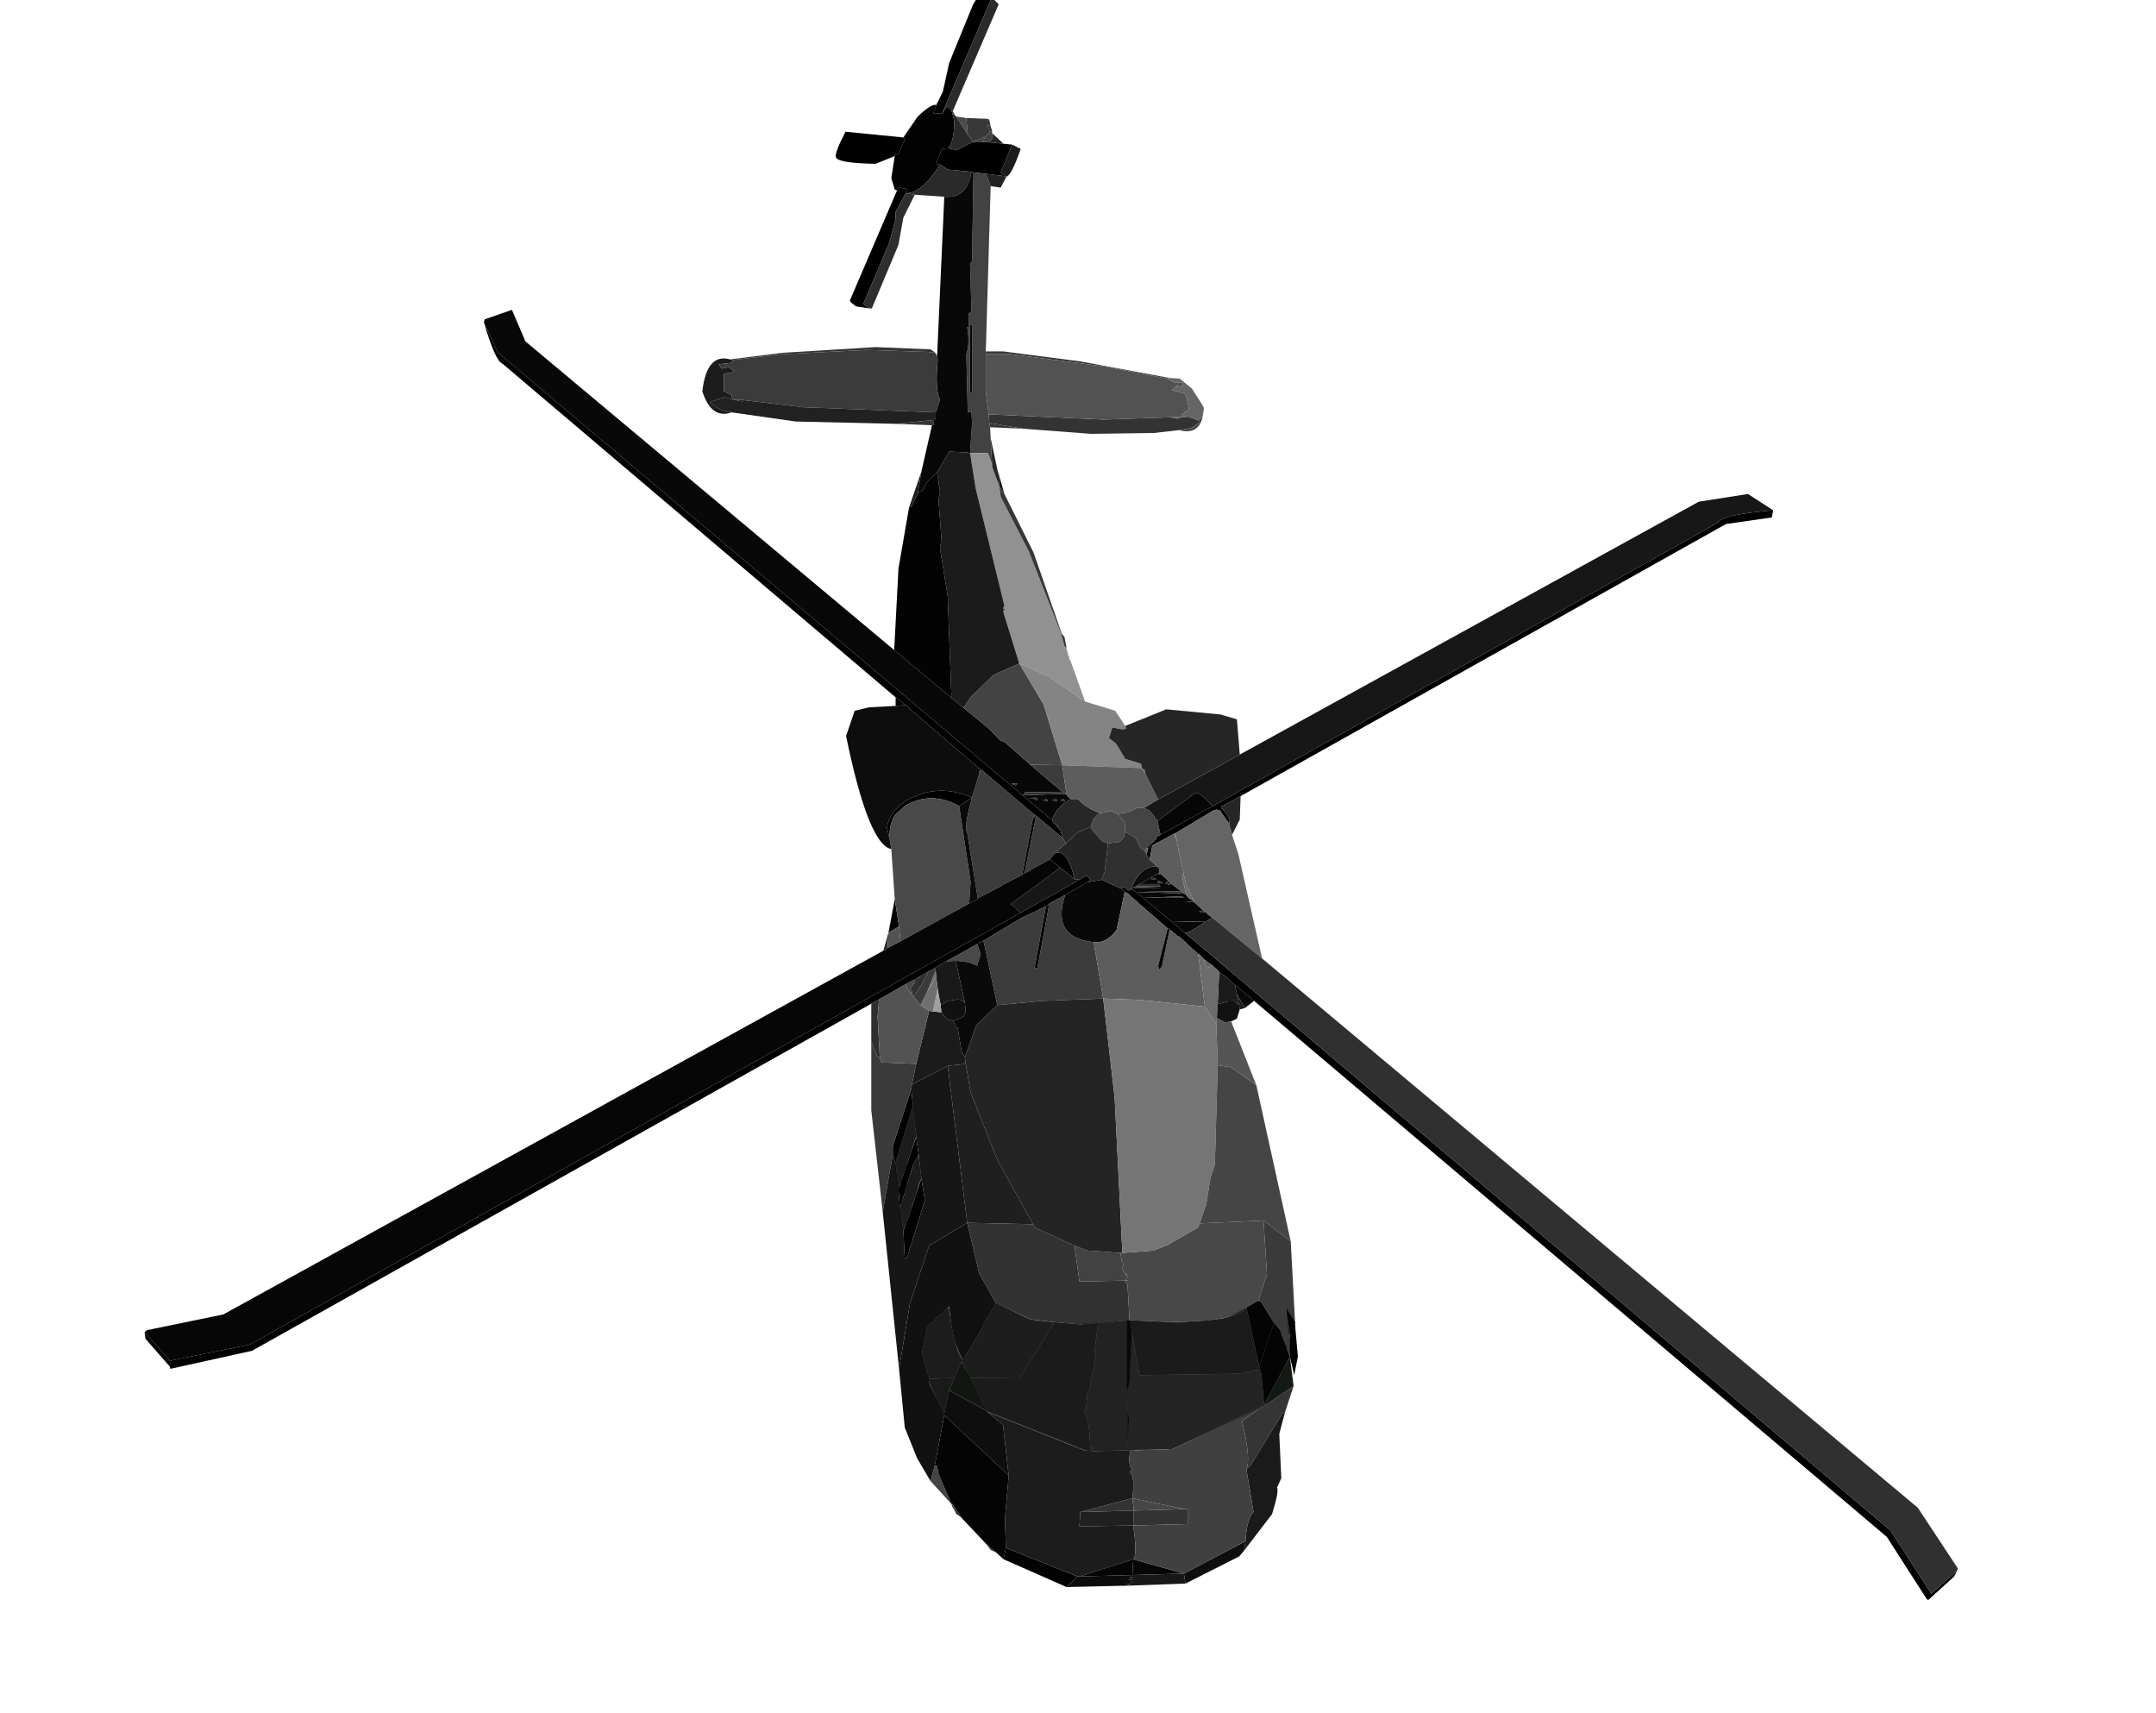 <?xml version="1.0" encoding="UTF-8" standalone="no"?>
<svg xmlns:xlink="http://www.w3.org/1999/xlink" height="299.1px" width="376.5px" xmlns="http://www.w3.org/2000/svg">
  <g transform="matrix(1.0, 0.0, 0.0, 1.0, 182.65, 150.0)">
    <use height="279.35" transform="matrix(1.0, 0.0, 0.0, 1.0, -157.4, -150.0)" width="316.65" xlink:href="#shape0"/>
  </g>
  <defs>
    <g id="shape0" transform="matrix(1.0, 0.0, 0.0, 1.0, 157.4, 150.0)">
      <path d="M127.0 -60.9 L126.75 -59.65 118.75 -58.5 34.0 -11.0 30.6 -9.15 32.1 -7.0 32.0 -6.15 30.35 -8.5 29.75 -8.65 29.1 -8.4 22.6 -4.5 22.35 -4.4 18.6 -2.4 17.85 -1.9 17.5 -1.9 19.25 -3.5 19.35 -3.75 19.0 -3.75 20.0 -4.25 29.1 -9.25 117.35 -58.75 Q118.0 -60.15 127.0 -60.9 M159.1 124.25 L158.6 125.25 154.1 129.35 153.85 129.25 146.85 118.35 36.35 24.75 33.35 22.25 33.0 22.0 31.25 20.35 31.0 20.25 30.25 19.75 30.1 19.5 29.1 18.6 27.6 17.5 26.75 16.6 26.6 16.6 23.25 13.5 23.0 13.5 22.6 13.1 21.85 12.5 21.5 12.1 21.25 12.1 16.25 7.75 14.1 5.85 14.0 5.85 13.75 5.75 13.6 5.5 13.25 5.25 13.1 5.1 13.0 5.1 13.6 4.85 14.5 5.5 14.85 5.25 15.75 5.75 24.25 12.85 147.5 117.25 154.6 128.25 159.1 124.25 M-30.5 25.25 L-138.65 85.85 -152.9 89.0 -153.0 88.6 -157.25 83.75 -157.4 82.6 -153.0 87.6 -139.0 84.75 -4.4 9.35 Q0.75 6.5 5.85 3.6 L7.1 2.85 7.85 3.6 7.35 4.0 3.35 6.25 0.6 7.75 0.0 8.25 -4.4 10.35 -10.9 14.25 -12.0 14.85 -17.4 17.85 -19.4 19.0 -19.65 19.25 -20.5 19.6 -22.0 20.5 -22.9 21.0 -24.5 21.85 -29.15 24.5 -30.5 25.25 M-26.25 -28.25 L-94.9 -86.5 Q-96.15 -86.9 -98.15 -93.75 L-95.75 -88.5 -4.1 -11.15 -3.35 -10.5 1.1 -6.75 1.1 -6.65 1.5 -6.25 1.75 -5.9 2.6 -4.9 2.85 -3.75 -1.65 -7.5 -1.9 -7.65 -10.75 -15.15 -11.0 -15.4 -11.4 -15.65 -11.65 -15.9 -11.75 -15.9 -22.9 -25.5 -23.15 -25.65 -24.5 -26.9 -26.15 -28.25 -26.25 -28.25 M-30.75 -96.15 L-33.15 -96.5 -34.0 -97.15 -34.25 -97.5 -26.0 -116.75 -25.75 -117.25 -24.25 -117.0 -24.5 -116.25 -26.25 -113.0 -26.25 -111.75 -27.4 -107.5 -31.9 -96.9 -30.75 -96.15 M-26.4 -122.75 L-29.75 -121.4 Q-36.15 -121.5 -36.65 -122.5 -37.0 -123.15 -35.0 -127.0 L-24.9 -126.0 -24.65 -125.9 -24.75 -125.4 -25.75 -123.15 -26.25 -123.15 -26.4 -122.75 M-19.15 -131.65 L-18.0 -134.0 -16.9 -139.0 -12.75 -149.15 -12.25 -150.0 -9.65 -150.0 -18.15 -130.15 -19.65 -130.25 -19.15 -131.65 M-7.4 -124.9 L-5.9 -124.75 -7.9 -119.9 -6.9 -119.15 -7.25 -119.25 -10.5 -119.65 -12.65 -119.9 -13.0 -120.0 -17.15 -120.4 -18.25 -121.15 -18.5 -121.25 -19.25 -121.4 -18.15 -124.0 -17.0 -124.15 -15.65 -123.75 -12.75 -125.25 -11.15 -125.25 -9.9 -125.15 -7.4 -124.9 M-15.15 -9.25 Q-20.15 -12.0 -24.65 -9.25 L-26.4 -7.65 Q-27.5 -5.9 -27.25 -3.25 L-27.75 -5.5 Q-27.4 -8.25 -24.5 -10.15 -18.9 -13.4 -12.9 -10.75 L-15.15 -9.25 M-7.9 4.75 L-7.75 4.6 -7.75 4.75 -7.9 4.75" fill="#000000" fill-rule="evenodd" stroke="none"/>
      <path d="M-9.65 -150.0 L-9.0 -150.0 -8.25 -149.25 -16.25 -130.65 -16.5 -130.75 -17.25 -131.4 -18.15 -130.15 -9.65 -150.0" fill="#2b2b2b" fill-rule="evenodd" stroke="none"/>
      <path d="M3.6 127.1 L-7.4 122.25 -7.0 120.25 5.5 125.25 3.6 127.1 M-26.0 -116.75 L-26.4 -116.9 -27.0 -118.9 -26.4 -122.75 -26.25 -123.15 -25.75 -123.15 -24.75 -125.4 -24.65 -125.9 -24.9 -126.0 -22.4 -129.65 Q-19.9 -132.0 -19.15 -131.65 L-19.65 -130.25 -18.15 -130.15 -17.25 -131.4 -16.5 -130.75 -16.0 -128.9 Q-16.0 -125.5 -17.0 -124.15 L-18.15 -124.0 -19.25 -121.4 -18.5 -121.25 Q-21.65 -116.25 -24.5 -116.25 L-24.25 -117.0 -25.75 -117.25 -26.0 -116.75 M0.6 0.1 L1.5 -1.0 Q3.75 -1.9 5.0 3.5 L2.5 1.5 0.75 0.1 0.6 0.1 M-23.5 40.1 L-23.25 43.1 -26.25 53.0 -26.75 51.6 -26.75 50.1 -23.5 40.1 M-22.65 48.5 L-22.25 51.5 -23.15 53.25 -25.5 61.0 -25.75 57.6 -22.65 48.5 M-21.75 55.75 L-21.15 59.5 -23.5 67.25 -23.75 67.85 -24.15 69.35 -24.65 69.85 -24.9 64.85 -24.0 62.5 -21.75 55.75 M37.1 77.1 L37.6 77.35 39.85 81.0 37.25 88.6 35.0 78.25 37.1 77.1" fill="#020202" fill-rule="evenodd" stroke="none"/>
      <path d="M-17.75 -115.65 L-22.9 -116.0 -24.5 -116.25 Q-21.65 -116.25 -18.5 -121.25 L-18.25 -121.15 -17.15 -120.4 -13.0 -120.0 Q-13.75 -115.25 -17.75 -115.65 M-16.25 -130.65 Q-16.15 -130.0 -15.65 -129.65 L-13.65 -126.5 -12.75 -125.25 -15.65 -123.75 -17.0 -124.15 Q-16.0 -125.5 -16.0 -128.9 L-16.5 -130.75 -16.25 -130.65" fill="#2a2a2a" fill-rule="evenodd" stroke="none"/>
      <path d="M-15.65 -129.65 L-13.9 -129.4 -13.65 -126.5 -15.65 -129.65" fill="#4b4b4b" fill-rule="evenodd" stroke="none"/>
      <path d="M-13.9 -129.4 L-10.15 -129.25 -10.25 -129.0 -9.9 -129.15 -9.65 -127.9 -10.15 -128.25 -10.15 -127.9 -9.75 -127.0 -10.5 -126.15 -12.75 -125.25 -13.65 -126.5 -13.9 -129.4 M-10.5 -88.65 L-7.5 -88.65 6.0 -86.9 21.6 -84.0 21.1 -83.9 10.35 -86.0 -6.15 -88.15 -10.5 -88.15 -10.5 -88.65 M-4.0 -75.15 L-9.75 -75.4 -9.9 -76.15 -4.0 -75.15" fill="#383838" fill-rule="evenodd" stroke="none"/>
      <path d="M42.75 66.75 L43.5 80.75 41.85 78.25 42.75 83.5 42.6 86.85 40.85 82.1 39.85 81.0 37.6 77.35 37.1 77.1 38.6 72.5 38.0 63.1 42.75 66.75 M-28.5 61.6 L-30.5 43.85 -30.5 31.85 -29.5 34.35 -29.0 34.75 -28.75 35.5 -22.65 35.75 -23.4 39.35 -23.5 40.1 -26.75 50.1 -26.75 51.6 -28.5 61.6 M-10.15 -129.25 L-9.9 -129.15 -10.25 -129.0 -10.15 -129.25 M-20.5 19.6 L-19.65 19.25 -19.4 19.0 -19.25 19.5 -20.65 23.0 -21.9 25.5 -23.15 24.0 -21.65 21.85 -20.5 19.6 M-23.25 43.1 L-22.65 48.5 -25.75 57.6 -26.25 53.0 -23.25 43.1 M-22.25 51.5 L-21.75 55.75 -24.0 62.5 -25.25 62.5 -25.5 61.0 -23.15 53.25 -22.25 51.5" fill="#3a3a3a" fill-rule="evenodd" stroke="none"/>
      <path d="M-9.65 -127.9 L-9.4 -127.15 Q-9.55 -127.05 -9.75 -127.0 L-10.15 -127.9 -10.15 -128.25 -9.65 -127.9 M5.0 67.5 L5.85 73.75 13.75 73.6 14.25 74.35 14.6 80.5 9.1 81.0 6.0 81.25 1.5 80.85 -2.75 80.35 -8.75 77.5 -11.65 72.35 -13.75 63.5 -2.25 63.75 -1.9 64.35 5.0 67.5" fill="#323232" fill-rule="evenodd" stroke="none"/>
      <path d="M-9.4 -127.15 L-9.4 -126.75 -9.4 -125.75 -9.9 -125.15 -11.15 -125.25 -10.5 -126.15 -9.75 -127.0 Q-9.55 -127.05 -9.4 -127.15 M-9.65 -117.5 L-10.5 -88.65 -10.5 -88.15 -10.5 -81.75 -10.0 -77.65 -9.9 -76.15 -9.75 -75.4 -9.65 -73.5 -9.4 -68.9 -10.15 -70.9 -13.25 -70.9 -12.9 -76.0 -13.0 -78.15 -13.65 -78.0 -13.9 -88.15 Q-13.25 -90.0 -13.75 -92.9 L-13.25 -93.0 -13.25 -81.5 -12.9 -81.5 -12.9 -93.25 -13.5 -93.15 -13.5 -95.25 -13.0 -95.65 -13.25 -104.0 -12.9 -104.4 -12.65 -119.9 -10.5 -119.65 -9.65 -117.5 M5.0 67.5 L7.25 68.35 13.0 68.75 13.25 70.25 13.6 70.35 13.35 71.5 13.6 72.25 14.25 72.5 13.75 72.6 14.35 72.75 13.85 73.5 14.5 73.6 13.75 73.6 5.85 73.75 5.0 67.5" fill="#424242" fill-rule="evenodd" stroke="none"/>
      <path d="M-9.4 -126.75 L-7.4 -124.9 -9.9 -125.15 -9.4 -125.75 -9.4 -126.75 M-6.9 -119.15 L-7.9 -117.25 -9.65 -117.5 -10.5 -119.65 -7.25 -119.25 -6.9 -119.15" fill="#232323" fill-rule="evenodd" stroke="none"/>
      <path d="M-11.15 -125.25 L-12.75 -125.25 -10.5 -126.15 -11.15 -125.25" fill="#3d3d3d" fill-rule="evenodd" stroke="none"/>
      <path d="M34.75 26.0 L33.85 26.25 33.75 25.6 33.75 25.5 33.35 23.6 34.75 26.0 M-54.9 -78.0 Q-58.4 -76.75 -60.0 -81.65 -59.25 -88.4 -55.15 -87.25 L-54.65 -87.15 -54.9 -86.65 -57.15 -86.4 -56.65 -85.65 -55.4 -85.9 -54.4 -85.15 -54.65 -85.0 -56.25 -84.75 -56.25 -81.75 -54.9 -81.0 -54.75 -80.25 -52.9 -80.15 -53.0 -79.9 -54.75 -80.25 -55.15 -80.4 -56.15 -80.65 -58.4 -79.9 -58.65 -79.65 -56.9 -78.5 -54.9 -78.0 M-5.9 -124.75 L-4.4 -124.0 Q-6.0 -119.4 -6.9 -119.15 L-7.9 -119.9 -5.9 -124.75 M-10.25 96.5 L6.75 103.25 8.35 103.35 14.75 103.25 Q14.25 105.75 15.1 106.6 L14.6 107.0 Q15.6 107.6 15.1 111.6 L6.0 114.0 5.85 116.5 15.25 116.35 Q16.0 121.6 15.25 122.25 L5.85 125.25 5.5 125.25 -7.0 120.25 -7.15 115.1 -6.5 107.6 -7.5 98.75 -10.25 96.5" fill="#1c1c1c" fill-rule="evenodd" stroke="none"/>
      <path d="M17.85 -1.9 L18.6 -2.4 18.1 0.1 17.6 -0.65 17.6 -0.9 17.85 -1.9 M36.35 24.75 L34.75 26.0 33.35 23.6 33.0 22.0 33.35 22.25 36.35 24.75 M-98.15 -93.75 L-98.0 -94.25 -93.25 -95.9 -90.9 -90.4 -26.5 -36.5 -16.5 -28.15 -14.4 -26.4 -9.9 -22.75 -8.0 -20.75 -7.15 -20.4 -2.75 -16.5 2.85 -11.75 -3.75 -11.65 -3.65 -11.4 -4.1 -11.15 -95.75 -88.5 -98.15 -93.75 M-21.75 -67.65 L-19.9 -75.75 -19.5 -75.75 -19.75 -76.65 -19.25 -76.9 -19.25 -78.0 -18.5 -80.15 Q-19.4 -82.0 -18.9 -87.15 L-19.0 -87.9 -17.75 -115.65 Q-13.75 -115.25 -13.0 -120.0 L-12.65 -119.9 -12.9 -104.4 -13.25 -104.0 -13.0 -95.65 -13.5 -95.25 -13.5 -93.15 -12.9 -93.25 -12.9 -81.5 -13.25 -81.5 -13.25 -93.0 -13.75 -92.9 Q-13.25 -90.0 -13.9 -88.15 L-13.65 -78.0 -13.0 -78.15 -12.9 -76.0 -13.25 -70.9 -13.5 -70.9 -13.65 -71.0 -16.9 -71.15 -19.0 -67.5 Q-21.5 -65.4 -21.25 -64.65 L-22.4 -63.75 -21.75 -67.65 M3.6 -11.25 L4.1 -10.65 4.35 -10.5 4.35 -10.4 4.1 -10.4 4.0 -10.25 3.35 -9.9 2.0 -8.65 1.6 -8.0 1.25 -7.25 1.1 -6.75 -3.35 -10.5 -4.1 -11.15 3.35 -11.4 3.6 -11.25 M2.5 -10.25 L3.35 -10.15 3.1 -10.5 2.5 -10.25 M1.75 -5.9 L1.5 -6.25 2.0 -6.0 2.1 -5.75 1.75 -5.9 M25.85 7.5 L26.0 7.6 27.5 9.0 26.75 9.1 27.1 9.35 28.0 9.25 28.1 9.5 29.1 10.25 28.0 10.85 22.0 10.85 27.75 11.0 Q24.75 13.1 24.25 12.85 L15.75 5.75 24.1 6.0 24.5 6.25 24.75 6.6 25.0 6.85 25.85 7.35 24.25 7.5 25.85 7.5 M0.35 -10.15 L0.1 -10.5 -0.5 -10.25 0.35 -10.15 M1.1 -10.25 L2.0 -10.15 1.75 -10.5 1.1 -10.25 M-3.35 -10.5 L-2.25 -10.65 -1.65 -10.25 -1.4 -10.65 -2.0 -10.75 -3.35 -10.5 M-5.65 -13.0 L-5.25 -12.9 -5.0 -13.15 -5.25 -13.25 -6.0 -13.15 -5.65 -13.0 M3.35 6.25 L7.35 4.0 9.75 3.6 13.0 5.1 13.1 5.1 13.25 5.25 13.35 5.35 13.6 5.5 13.75 5.75 12.35 12.35 Q10.6 14.75 8.35 14.5 0.85 13.75 3.35 6.25 M23.6 5.6 L15.75 5.75 14.85 5.25 15.25 5.0 20.35 5.0 15.5 4.85 15.75 4.75 20.0 4.75 19.6 4.35 16.35 4.35 16.6 4.25 19.35 2.6 20.1 2.6 21.35 3.75 20.85 4.25 21.6 4.5 21.85 4.25 23.6 5.6 M24.1 6.75 L23.75 6.5 17.0 6.75 24.1 6.75 M18.35 3.5 L19.35 3.5 18.5 3.25 18.35 3.5 M19.6 3.75 L19.5 4.1 20.5 4.25 19.6 3.75" fill="#080808" fill-rule="evenodd" stroke="none"/>
      <path d="M-30.5 31.85 L-30.5 25.25 -29.15 24.5 -29.4 27.5 -29.0 34.75 -29.5 34.35 -30.5 31.85 M-28.4 16.0 L-27.5 12.85 -27.65 15.5 -28.0 15.85 -28.4 16.0 M-22.9 -116.0 L-24.9 -112.0 -25.75 -107.25 -30.4 -96.15 -30.75 -96.15 -31.9 -96.9 -27.4 -107.5 -26.25 -111.75 -26.25 -113.0 -24.5 -116.25 -22.9 -116.0" fill="#2e2e2e" fill-rule="evenodd" stroke="none"/>
      <path d="M3.6 -36.9 L3.6 -36.65 3.75 -36.25 3.85 -35.75 4.0 -35.4 4.1 -34.9 4.25 -34.75 6.85 -27.5 0.5 -31.9 -4.65 -34.15 -7.4 -43.0 -7.4 -43.5 -7.0 -43.5 -7.5 -43.75 -7.25 -44.25 -12.25 -64.65 -13.25 -70.9 -10.15 -70.9 -9.4 -68.9 -9.4 -68.5 -8.15 -65.15 -7.9 -63.25 -3.0 -53.75 2.6 -39.5 3.25 -37.15 3.6 -36.9" fill="#919191" fill-rule="evenodd" stroke="none"/>
      <path d="M-8.65 121.1 L-9.65 120.6 -10.5 119.5 -8.65 121.1 M-9.65 -73.5 L-8.4 -67.65 -8.25 -67.25 -8.15 -65.15 -9.4 -68.5 -9.4 -68.9 -9.65 -73.5 M4.35 -10.5 L5.6 -10.5 Q6.85 -9.0 9.5 -8.0 L9.0 -7.75 8.25 -6.9 7.85 -5.65 5.5 -4.65 3.5 -2.75 2.85 -3.75 2.6 -4.9 1.75 -5.9 2.1 -5.75 2.0 -6.0 1.5 -6.25 1.1 -6.65 1.1 -6.75 1.25 -7.25 1.6 -8.0 2.0 -8.65 3.35 -9.9 4.0 -10.25 4.1 -10.4 4.35 -10.4 4.35 -10.5" fill="#272727" fill-rule="evenodd" stroke="none"/>
      <path d="M23.25 -74.9 L18.85 -74.4 7.85 -74.25 -4.0 -75.15 -9.9 -76.15 -10.0 -77.65 10.1 -76.75 21.85 -77.15 22.85 -76.9 23.6 -77.15 24.0 -77.15 24.85 -77.25 26.5 -76.65 26.85 -76.25 25.35 -75.25 23.25 -74.9 M6.0 114.0 L15.1 111.6 15.35 113.75 24.25 113.5 24.75 113.5 24.75 116.1 15.25 116.35 15.6 116.25 15.25 116.1 15.35 113.75 6.0 114.0" fill="#333333" fill-rule="evenodd" stroke="none"/>
      <path d="M-10.5 -88.15 L-6.15 -88.15 10.35 -86.0 21.1 -83.9 22.6 -83.15 23.85 -83.15 23.85 -82.4 22.85 -82.65 22.0 -81.9 24.25 -81.25 24.6 -80.5 25.0 -78.5 23.75 -77.65 23.6 -77.15 21.85 -77.15 10.1 -76.75 -10.0 -77.65 -10.5 -81.75 -10.5 -88.15" fill="#525252" fill-rule="evenodd" stroke="none"/>
      <path d="M22.6 -4.5 L29.1 -8.4 29.75 -8.65 30.35 -8.5 32.0 -6.15 32.5 -4.25 33.6 -0.9 37.75 17.35 29.1 10.25 28.1 9.5 28.0 9.25 27.5 9.0 26.0 7.6 25.85 7.5 25.85 7.35 24.5 4.5 24.0 2.35 24.0 2.25 23.6 0.6 23.6 0.35 23.5 0.1 22.85 -3.15 22.85 -3.25 22.6 -4.5 M21.6 -84.0 L23.35 -83.9 25.5 -82.15 27.35 -79.25 27.6 -78.75 27.35 -77.15 26.5 -76.65 24.85 -77.25 24.0 -77.15 23.6 -77.15 22.85 -76.9 21.85 -77.15 23.6 -77.15 23.75 -77.65 25.0 -78.5 24.6 -80.5 24.25 -81.25 22.0 -81.9 22.85 -82.65 23.85 -82.4 23.85 -83.15 22.6 -83.15 21.1 -83.9 21.6 -84.0 M27.6 17.5 L29.1 18.6 28.1 19.0 27.6 17.5" fill="#656565" fill-rule="evenodd" stroke="none"/>
      <path d="M-19.4 -88.5 L-19.0 -87.9 -18.9 -87.15 Q-19.4 -82.0 -18.5 -80.15 L-19.25 -78.0 -42.4 -78.9 -52.9 -80.15 -54.75 -80.25 -54.9 -81.0 -56.25 -81.75 -56.25 -84.75 -54.65 -85.0 -54.4 -85.15 -55.4 -85.9 -56.65 -85.65 -57.15 -86.4 -54.9 -86.65 -54.65 -87.15 -46.15 -88.15 -31.25 -88.9 -19.4 -88.5" fill="#3b3b3b" fill-rule="evenodd" stroke="none"/>
      <path d="M43.25 92.0 L41.75 96.6 41.25 96.85 35.75 105.85 35.0 106.5 Q35.85 104.85 34.25 98.1 L37.75 95.6 38.35 95.35 43.25 92.0 M-19.9 -75.75 L-26.25 -76.0 -19.75 -76.65 -19.5 -75.75 -19.9 -75.75 M-55.15 -87.25 L-46.0 -88.4 -29.75 -89.4 -20.15 -89.0 -19.4 -88.5 -31.25 -88.9 -46.15 -88.15 -54.65 -87.15 -55.15 -87.25 M1.5 80.85 L6.0 81.25 9.1 81.0 8.5 85.85 8.75 86.25 7.6 92.75 7.25 93.25 7.0 96.1 6.6 96.35 Q7.5 96.75 7.75 102.75 L8.25 102.85 7.75 103.0 8.35 103.35 6.75 103.25 -10.25 96.5 -10.5 96.25 -13.15 90.6 -4.5 90.5 1.5 80.85 M-17.75 96.75 L-20.4 91.5 -20.4 90.75 -16.0 90.6 -16.9 92.75 -17.75 96.75" fill="#353535" fill-rule="evenodd" stroke="none"/>
      <path d="M-26.25 -76.0 L-43.65 -76.4 -54.9 -78.0 -56.9 -78.5 -58.65 -79.65 -58.4 -79.9 -56.15 -80.65 -55.15 -80.4 -54.75 -80.25 -53.0 -79.9 -52.9 -80.15 -42.4 -78.9 -19.25 -78.0 -19.25 -76.9 -19.75 -76.65 -26.25 -76.0" fill="#212121" fill-rule="evenodd" stroke="none"/>
      <path d="M27.35 -77.15 Q26.6 -74.0 23.25 -74.9 L25.35 -75.25 26.85 -76.25 26.5 -76.65 27.35 -77.15 M13.35 68.75 L18.75 68.35 21.25 67.35 26.5 64.35 26.85 63.6 38.0 63.1 38.6 72.5 37.1 77.1 35.0 78.25 Q32.75 81.6 14.6 80.5 L14.25 74.35 13.75 73.6 14.5 73.6 13.85 73.5 14.35 72.75 13.75 72.6 14.25 72.5 13.6 72.25 13.35 71.5 13.6 70.35 13.25 70.25 13.0 68.75 13.35 68.75" fill="#484848" fill-rule="evenodd" stroke="none"/>
      <path d="M-19.0 -67.5 L-16.9 -71.15 -13.65 -71.0 -13.5 -70.9 -13.25 -70.9 -12.25 -64.65 -7.25 -44.25 -7.5 -43.75 -7.0 -43.5 -7.4 -43.5 -7.4 -43.0 -4.65 -34.15 -9.15 -32.15 -13.15 -28.25 -14.4 -26.4 -16.5 -28.15 -17.15 -45.9 -18.5 -54.25 -18.25 -55.9 -18.75 -62.65 -18.5 -64.15 -19.0 -67.5 M-20.4 26.5 L-19.75 26.6 -18.25 26.75 -17.25 28.0 -16.15 28.25 -15.75 29.35 -15.4 29.5 -14.75 33.5 -14.15 34.6 -14.0 35.75 -17.15 36.1 -23.4 39.35 -22.65 35.75 -20.4 26.5 M30.25 19.75 L31.0 20.25 31.25 20.35 33.0 22.0 33.35 23.6 33.75 25.5 33.1 25.0 32.85 24.85 31.85 24.85 30.25 25.25 30.0 25.25 30.25 19.75" fill="#1b1b1b" fill-rule="evenodd" stroke="none"/>
      <path d="M43.5 80.75 L43.5 81.75 42.75 83.5 41.85 78.25 43.5 80.75 M-27.5 12.85 L-26.4 7.0 -25.65 11.75 -27.5 12.85 M-26.25 -26.75 L-26.25 -28.25 -26.15 -28.25 -24.5 -26.9 -26.25 -26.75 M-26.5 -36.5 L-25.75 -50.75 -23.9 -61.4 -23.5 -61.5 -22.4 -63.75 -21.25 -64.65 Q-21.5 -65.4 -19.0 -67.5 L-18.5 -64.15 -18.75 -62.65 -18.25 -55.9 -18.5 -54.25 -17.15 -45.9 -16.5 -28.15 -26.5 -36.5 M39.85 81.0 L40.85 82.1 42.6 86.85 38.1 95.25 37.6 89.85 37.25 89.1 37.25 88.6 39.85 81.0" fill="#030303" fill-rule="evenodd" stroke="none"/>
      <path d="M-23.9 -61.4 L-21.75 -67.65 -22.4 -63.75 -23.5 -61.5 -23.9 -61.4" fill="#1e1e1e" fill-rule="evenodd" stroke="none"/>
      <path d="M-14.4 -26.4 L-13.15 -28.25 -9.15 -32.15 -4.65 -34.15 -0.4 -27.0 2.85 -16.4 -2.75 -16.5 -7.15 -20.4 -8.0 -20.75 -9.9 -22.75 -14.4 -26.4" fill="#434343" fill-rule="evenodd" stroke="none"/>
      <path d="M-15.75 114.1 L-16.15 113.35 -16.25 113.25 -16.5 112.6 -16.5 112.5 -16.4 112.5 -15.75 114.1 M-8.25 -67.25 L-7.25 -63.75 -8.15 -65.15 -8.25 -67.25" fill="#151515" fill-rule="evenodd" stroke="none"/>
      <path d="M-7.25 -63.75 L-2.15 -53.5 2.75 -39.4 3.25 -38.75 3.6 -36.9 3.25 -37.15 2.6 -39.5 -3.0 -53.75 -7.9 -63.25 -8.15 -65.15 -7.25 -63.75" fill="#363636" fill-rule="evenodd" stroke="none"/>
      <path d="M6.85 -27.5 L12.1 -25.9 13.85 -23.25 14.0 -22.75 13.25 -22.65 11.6 -23.0 11.0 -21.15 12.25 -20.15 13.85 -17.5 16.6 -16.65 16.75 -15.9 17.0 -15.65 16.75 -15.75 16.75 -15.9 2.85 -16.4 -0.4 -27.0 -4.65 -34.15 0.5 -31.9 6.85 -27.5" fill="#848484" fill-rule="evenodd" stroke="none"/>
      <path d="M2.85 -16.4 L3.6 -11.25 3.35 -11.4 2.85 -11.75 -2.75 -16.5 2.85 -16.4 M2.85 -3.75 L3.5 -2.75 1.5 -1.0 0.6 0.1 -2.15 1.6 -2.5 1.75 -2.65 1.85 -2.75 2.0 -3.5 2.35 -3.75 2.5 -1.75 -7.4 -1.9 -7.65 -1.65 -7.5 2.85 -3.75 M-11.4 -15.65 L-11.0 -15.4 -10.75 -15.15 -1.9 -7.65 -2.25 -7.25 -4.15 2.75 -7.75 4.6 -7.9 4.75 -11.9 6.85 -13.75 -4.65 Q-14.4 -5.4 -12.9 -10.75 L-11.65 -14.9 -11.4 -15.65 M0.6 7.75 L3.35 6.25 Q0.85 13.75 8.35 14.5 L10.0 24.35 -0.75 24.75 -8.5 25.5 -10.9 14.25 -4.4 10.35 0.0 8.25 -2.0 19.0 -1.5 19.1 0.6 7.75" fill="#3c3c3c" fill-rule="evenodd" stroke="none"/>
      <path d="M17.5 -1.9 L17.85 -1.9 17.6 -0.9 17.25 -1.4 17.5 -1.9 M18.6 -2.4 L22.35 -4.4 22.85 -3.25 22.85 -3.15 23.5 0.1 23.6 0.35 23.6 0.6 24.0 2.25 24.0 2.35 23.85 3.35 24.5 6.25 24.1 6.0 23.6 5.6 21.85 4.25 21.75 4.0 21.35 3.75 20.1 2.6 19.75 2.5 19.75 1.6 19.35 1.25 18.1 0.1 18.6 -2.4 M16.75 -15.9 L16.75 -15.75 17.35 -14.9 19.6 -10.4 17.1 -8.9 16.1 -9.0 14.25 -8.15 12.5 -7.9 11.1 -8.4 9.5 -8.0 Q6.85 -9.0 5.6 -10.5 L4.35 -10.5 4.1 -10.65 3.6 -11.25 2.85 -16.4 16.75 -15.9 M10.0 24.35 L8.35 14.5 Q10.6 14.75 12.35 12.35 L13.75 5.75 14.0 5.85 14.1 5.85 16.25 7.75 21.25 12.1 19.6 18.6 19.75 19.35 20.25 18.75 21.6 12.35 21.85 12.5 22.6 13.1 23.0 13.5 23.25 13.5 26.6 16.6 27.75 25.75 16.6 24.6 10.0 24.35" fill="#5d5d5d" fill-rule="evenodd" stroke="none"/>
      <path d="M-26.4 7.0 L-27.0 -1.75 -27.25 -3.25 Q-27.5 -5.9 -26.4 -7.65 L-24.65 -9.25 Q-20.15 -12.0 -15.15 -9.25 L-13.15 4.0 -13.4 7.75 -25.4 14.35 -25.65 11.75 -26.4 7.0 M9.5 -8.0 L11.1 -8.4 12.5 -7.9 13.75 -6.4 13.85 -4.75 13.6 -3.75 12.85 -3.0 10.85 -2.75 9.75 -3.15 7.85 -5.4 7.85 -5.65 8.25 -6.9 9.0 -7.75 9.5 -8.0 M-17.4 17.85 L-12.0 14.85 -11.4 16.5 -12.0 18.6 -13.5 18.0 -15.75 17.75 -17.4 17.85 M-24.5 21.85 L-22.9 21.0 -23.15 21.85 -23.25 22.1 -23.5 22.25 -23.4 23.6 -24.25 22.6 -24.4 21.85 -24.5 21.85" fill="#494949" fill-rule="evenodd" stroke="none"/>
      <path d="M20.0 -4.25 L19.0 -3.75 19.35 -3.75 19.25 -3.5 17.5 -1.9 17.25 -1.4 16.5 -2.0 15.6 -3.75 13.85 -4.75 13.75 -6.4 12.5 -7.9 14.25 -8.15 16.1 -9.0 17.1 -8.9 18.1 -8.5 19.5 -6.65 20.0 -4.25 M8.35 103.35 L7.75 103.0 8.25 102.85 7.75 102.75 Q7.5 96.75 6.6 96.35 L7.0 96.1 7.25 93.25 7.6 92.75 8.75 86.25 8.5 85.85 9.1 81.0 14.6 80.5 16.35 90.1 33.75 89.85 37.25 89.1 37.6 89.85 38.1 95.25 37.75 95.6 22.1 103.0 14.75 103.25 8.35 103.35" fill="#444444" fill-rule="evenodd" stroke="none"/>
      <path d="M127.0 -60.9 Q118.0 -60.15 117.35 -58.75 L29.1 -9.25 Q26.6 -12.0 26.0 -11.5 L19.5 -6.65 18.1 -8.5 17.1 -8.9 19.6 -10.4 33.85 -18.25 114.0 -62.4 122.6 -63.75 127.0 -60.9 M-4.4 9.35 L-6.15 7.85 2.5 1.5 5.0 3.5 5.85 3.6 Q0.75 6.5 -4.4 9.35" fill="#171717" fill-rule="evenodd" stroke="none"/>
      <path d="M32.0 -6.15 L32.1 -7.0 30.6 -9.15 34.0 -11.0 33.85 -6.9 32.5 -4.25 32.0 -6.15 M13.85 -23.25 L21.0 -26.15 30.5 -25.25 33.35 -24.4 33.85 -18.25 19.6 -10.4 17.35 -14.9 17.35 -15.5 17.0 -15.65 16.75 -15.9 16.6 -16.65 13.85 -17.5 12.25 -20.15 11.0 -21.15 11.6 -23.0 13.25 -22.65 14.0 -22.75 13.85 -23.25 M-1.9 -7.65 L-1.75 -7.4 -2.25 -7.25 -1.9 -7.65" fill="#262626" fill-rule="evenodd" stroke="none"/>
      <path d="M29.1 -9.25 L20.0 -4.25 19.5 -6.65 26.0 -11.5 Q26.6 -12.0 29.1 -9.25 M-157.4 82.6 L-157.0 82.25 -143.65 79.5 -28.4 16.0 -28.0 15.85 -27.65 15.5 -25.4 14.35 -13.4 7.75 -11.9 7.0 -11.9 6.85 -7.9 4.75 -7.75 4.75 -7.75 4.6 -4.15 2.75 -3.9 2.5 -3.75 2.5 -3.5 2.35 -2.75 2.0 -2.65 1.85 -2.5 1.75 -2.15 1.6 0.6 0.1 0.75 0.1 2.5 1.5 -6.15 7.85 -4.4 9.35 -139.0 84.75 -153.0 87.6 -157.4 82.6" fill="#060606" fill-rule="evenodd" stroke="none"/>
      <path d="M-27.0 -1.75 Q-31.0 -2.5 -34.9 -21.5 L-33.4 -25.9 -30.9 -26.5 -26.25 -26.75 -24.5 -26.9 -23.15 -25.65 -22.9 -25.5 -11.75 -15.9 -11.65 -14.9 -12.9 -10.75 Q-18.9 -13.4 -24.5 -10.15 -27.4 -8.25 -27.75 -5.5 L-27.25 -3.25 -27.0 -1.75 M19.75 2.5 L19.35 2.6 16.6 4.25 16.35 4.35 15.75 4.75 15.5 4.85 15.25 5.0 14.85 5.25 Q16.35 1.25 19.35 1.25 L19.75 1.6 19.75 2.5" fill="#0d0d0d" fill-rule="evenodd" stroke="none"/>
      <path d="M-15.15 -9.25 L-12.9 -10.75 Q-14.4 -5.4 -13.75 -4.65 L-11.9 6.85 -11.9 7.0 -13.4 7.75 -13.15 4.0 -15.15 -9.25 M-11.75 -15.9 L-11.65 -15.9 -11.4 -15.65 -11.65 -14.9 -11.75 -15.9 M-12.0 14.85 L-10.9 14.25 -8.5 25.5 -12.15 29.0 -14.15 34.6 -14.75 33.5 -15.4 29.5 -15.75 29.35 -16.15 28.25 -14.4 27.5 -14.0 26.75 -14.15 25.1 -15.75 17.75 -13.5 18.0 -12.0 18.6 -11.4 16.5 -12.0 14.85" fill="#0a0a0a" fill-rule="evenodd" stroke="none"/>
      <path d="M22.35 -4.4 L22.6 -4.5 22.85 -3.25 22.35 -4.4 M16.75 -15.75 L17.0 -15.65 17.35 -15.5 17.35 -14.9 16.75 -15.75 M24.0 2.35 L24.5 4.5 25.85 7.35 25.0 6.85 24.75 6.6 24.5 6.25 23.85 3.35 24.0 2.35 M26.6 16.6 L26.75 16.6 27.6 17.5 28.1 19.0 29.1 18.6 30.1 19.5 30.25 19.75 30.0 25.25 29.85 27.75 29.75 28.85 27.75 25.75 26.6 16.6" fill="#6c6c6c" fill-rule="evenodd" stroke="none"/>
      <path d="M37.75 17.35 L152.25 113.25 159.25 123.85 159.1 124.25 154.6 128.25 147.5 117.25 24.25 12.85 Q24.75 13.1 27.75 11.0 L22.0 10.85 28.0 10.85 29.1 10.25 37.75 17.35 M10.85 -2.75 L12.85 -3.0 13.6 -3.75 13.85 -4.75 15.6 -3.75 16.5 -2.0 17.25 -1.4 17.6 -0.9 17.6 -0.65 18.1 0.1 19.35 1.25 Q16.35 1.25 14.85 5.25 L14.5 5.5 13.6 4.85 13.0 5.1 9.75 3.6 10.25 2.25 10.85 -2.75 M2.85 -11.75 L3.35 -11.4 -4.1 -11.15 -3.65 -11.4 -3.75 -11.65 2.85 -11.75 M2.5 -10.25 L3.1 -10.5 3.35 -10.15 2.5 -10.25 M25.85 7.35 L25.85 7.5 24.25 7.5 25.85 7.35 M27.5 9.0 L28.0 9.25 27.1 9.35 26.75 9.1 27.5 9.0 M-3.35 -10.5 L-2.0 -10.75 -1.4 -10.65 -1.65 -10.25 -2.25 -10.65 -3.35 -10.5 M1.1 -10.25 L1.75 -10.5 2.0 -10.15 1.1 -10.25 M0.35 -10.15 L-0.5 -10.25 0.1 -10.5 0.35 -10.15 M-5.65 -13.0 L-6.0 -13.15 -5.25 -13.25 -5.0 -13.15 -5.25 -12.9 -5.65 -13.0 M-23.4 23.6 L-23.5 22.25 -23.25 22.1 -23.15 21.85 -22.0 20.5 -20.5 19.6 -21.65 21.85 -23.15 24.0 -23.4 23.6 M24.1 6.0 L15.75 5.75 23.6 5.6 24.1 6.0 M24.1 6.75 L17.0 6.75 23.75 6.5 24.1 6.75 M19.75 2.5 L20.1 2.6 19.35 2.6 19.75 2.5 M21.35 3.75 L21.75 4.0 21.85 4.25 21.6 4.5 20.85 4.25 21.35 3.75 M18.35 3.5 L18.5 3.25 19.35 3.5 18.35 3.5 M15.25 5.0 L15.5 4.85 20.35 5.0 15.25 5.0 M15.75 4.75 L16.35 4.35 19.6 4.35 20.0 4.75 15.75 4.75 M19.6 3.75 L20.5 4.25 19.5 4.1 19.6 3.75" fill="#303030" fill-rule="evenodd" stroke="none"/>
      <path d="M-1.75 -7.4 L-3.75 2.5 -3.9 2.5 -4.15 2.75 -2.25 -7.25 -1.75 -7.4 M0.0 8.25 L0.6 7.75 -1.5 19.1 -2.0 19.0 0.0 8.25 M13.25 5.25 L13.6 5.5 13.35 5.35 13.25 5.25 M21.25 12.1 L21.5 12.1 21.85 12.5 21.6 12.35 20.25 18.75 19.75 19.35 19.6 18.6 21.25 12.1 M15.1 125.0 L15.25 122.25 24.1 124.75 15.1 125.0" fill="#070707" fill-rule="evenodd" stroke="none"/>
      <path d="M7.85 -5.65 L7.85 -5.4 9.75 -3.15 10.85 -2.75 10.25 2.25 9.75 3.6 7.35 4.0 7.85 3.6 7.1 2.85 5.85 3.6 5.0 3.5 Q3.75 -1.9 1.5 -1.0 L3.5 -2.75 5.5 -4.65 7.85 -5.65 M-8.5 25.5 L-0.75 24.75 10.0 24.35 12.0 41.6 13.35 68.75 13.0 68.75 7.25 68.35 5.0 67.5 -1.9 64.35 -2.25 63.75 -8.5 52.5 -13.15 40.75 -14.0 35.75 -14.15 34.6 -12.15 29.0 -8.5 25.5" fill="#242424" fill-rule="evenodd" stroke="none"/>
      <path d="M-25.4 14.35 L-27.65 15.5 -27.5 12.85 -25.65 11.75 -25.4 14.35 M-24.5 21.85 L-24.4 21.85 -24.25 22.6 -23.4 23.6 -23.15 24.0 -21.9 25.5 -20.4 26.5 -22.65 35.75 -28.75 35.5 -29.0 34.75 -29.4 27.5 -29.15 24.5 -24.5 21.85" fill="#535353" fill-rule="evenodd" stroke="none"/>
      <path d="M13.35 68.75 L12.0 41.6 10.0 24.35 16.6 24.6 27.75 25.75 29.75 28.85 30.0 36.0 29.5 53.35 28.75 55.6 28.0 60.25 26.85 63.6 26.5 64.35 21.25 67.35 18.75 68.35 13.35 68.75" fill="#757575" fill-rule="evenodd" stroke="none"/>
      <path d="M36.75 39.5 L42.75 66.75 38.0 63.1 26.85 63.6 28.0 60.25 28.75 55.6 29.5 53.35 30.0 36.0 32.35 36.35 36.75 39.5 M-16.5 112.6 L-20.15 108.6 -19.4 105.85 -19.0 106.0 -18.75 107.35 -16.65 112.25 -16.5 112.5 -16.5 112.6" fill="#454545" fill-rule="evenodd" stroke="none"/>
      <path d="M14.6 80.5 Q32.75 81.6 35.0 78.25 L37.25 88.6 37.25 89.1 33.75 89.85 16.35 90.1 14.6 80.5" fill="#313131" fill-rule="evenodd" stroke="none"/>
      <path d="M-17.15 36.1 L-14.0 35.75 -13.15 40.75 -8.5 52.5 -2.25 63.75 -13.75 63.5 -17.15 36.1" fill="#1f1f1f" fill-rule="evenodd" stroke="none"/>
      <path d="M-17.4 17.85 L-15.75 17.75 -14.15 25.1 -14.65 24.6 -15.4 24.5 -17.15 24.75 -18.15 25.35 -18.4 25.35 -18.75 23.6 -18.9 22.6 -19.15 20.6 -19.25 19.5 -19.4 19.0 -17.4 17.85" fill="#191919" fill-rule="evenodd" stroke="none"/>
      <path d="M-20.15 108.6 L-22.5 104.6 -24.65 99.25 -25.65 89.0 -23.75 77.6 -20.4 67.5 -13.75 63.5 -11.65 72.35 -8.75 77.5 -14.5 87.5 Q-16.4 84.35 -16.9 78.1 L-20.75 81.6 -21.65 86.25 -20.4 90.75 -20.4 91.5 -17.75 96.75 -17.75 97.1 -19.4 105.85 -20.15 108.6 M-18.4 25.35 L-18.15 25.35 -17.15 24.75 -15.4 24.5 -14.65 24.6 -14.15 25.1 -14.0 26.75 -14.4 27.5 -16.15 28.25 -17.25 28.0 -18.25 26.75 -18.4 25.35" fill="#111111" fill-rule="evenodd" stroke="none"/>
      <path d="M-19.75 26.6 L-19.25 24.25 -18.75 23.6 -18.4 25.35 -18.25 26.75 -19.75 26.6" fill="#9f9f9f" fill-rule="evenodd" stroke="none"/>
      <path d="M-19.25 24.25 L-18.9 22.6 -18.75 23.6 -19.25 24.25" fill="#a1a1a1" fill-rule="evenodd" stroke="none"/>
      <path d="M-19.15 20.6 L-18.9 22.6 -19.25 24.25 -19.75 26.6 -20.4 26.5 -21.9 25.5 -20.65 23.0 -19.15 20.6" fill="#6f6f6f" fill-rule="evenodd" stroke="none"/>
      <path d="M-19.15 20.6 L-20.65 23.0 -19.25 19.5 -19.15 20.6" fill="#707070" fill-rule="evenodd" stroke="none"/>
      <path d="M-23.15 21.85 L-22.9 21.0 -22.0 20.5 -23.15 21.85 M15.25 116.35 L5.85 116.5 6.0 114.0 15.35 113.75 15.25 116.1 15.6 116.25 15.25 116.35" fill="#202020" fill-rule="evenodd" stroke="none"/>
      <path d="M33.85 26.25 L33.35 27.85 32.35 28.35 31.25 28.5 29.85 27.75 30.0 25.25 30.25 25.25 31.85 24.85 32.85 24.85 33.1 25.0 33.75 25.5 33.75 25.6 33.85 26.25" fill="#121212" fill-rule="evenodd" stroke="none"/>
      <path d="M32.35 28.35 L36.75 39.5 32.35 36.35 30.0 36.0 29.75 28.85 29.85 27.75 31.25 28.5 32.35 28.35" fill="#555555" fill-rule="evenodd" stroke="none"/>
      <path d="M-25.65 89.0 L-28.5 61.6 -26.75 51.6 -26.25 53.0 -25.75 57.6 -25.5 61.0 -25.25 62.5 -24.9 64.85 -24.65 69.85 -24.15 69.35 -23.75 67.85 -23.5 67.25 -21.15 59.5 -21.75 55.75 -22.25 51.5 -22.65 48.5 -23.25 43.1 -23.5 40.1 -23.4 39.35 -17.15 36.1 -13.75 63.5 -20.4 67.5 -23.75 77.6 -25.65 89.0" fill="#161616" fill-rule="evenodd" stroke="none"/>
      <path d="M-24.9 64.85 L-25.25 62.5 -24.0 62.5 -24.9 64.85 M1.5 80.85 L-4.5 90.5 -13.15 90.6 -14.75 87.75 -16.0 90.6 -20.4 90.75 -21.65 86.25 -20.75 81.6 -16.9 78.1 Q-16.4 84.35 -14.5 87.5 L-8.75 77.5 -2.75 80.35 1.5 80.85" fill="#393939" fill-rule="evenodd" stroke="none"/>
      <path d="M-13.15 90.6 L-10.5 96.25 -16.9 92.75 -16.0 90.6 -14.75 87.75 -13.15 90.6" fill="#111710" fill-rule="evenodd" stroke="none"/>
      <path d="M34.6 120.75 L33.75 121.75 24.35 126.5 24.1 124.75 34.85 119.1 34.6 120.75 M-10.5 96.25 L-10.25 96.5 -7.5 98.75 -6.5 107.6 -17.75 97.1 -17.75 96.75 -16.9 92.75 -10.5 96.25" fill="#0e0e0e" fill-rule="evenodd" stroke="none"/>
      <path d="M42.6 86.85 L43.25 92.0 38.35 95.35 38.1 95.25 42.6 86.85" fill="#131a13" fill-rule="evenodd" stroke="none"/>
      <path d="M41.75 96.6 L40.75 100.35 41.1 108.1 40.35 109.75 Q40.75 110.25 39.5 114.35 L34.6 120.75 34.85 119.1 Q35.1 115.1 36.25 114.0 L35.0 106.5 35.75 105.85 41.25 96.85 41.75 96.6 M38.1 95.25 L38.35 95.35 37.75 95.6 38.1 95.25" fill="#1a1a1a" fill-rule="evenodd" stroke="none"/>
      <path d="M35.0 106.5 L36.25 114.0 Q35.1 115.1 34.85 119.1 L24.1 124.75 15.25 122.25 Q16.0 121.6 15.25 116.35 L24.75 116.1 24.75 113.5 24.25 113.5 15.1 111.6 Q15.6 107.6 14.6 107.0 L15.1 106.6 Q14.25 105.75 14.75 103.25 L22.1 103.0 37.75 95.6 34.25 98.1 Q35.85 104.85 35.0 106.5" fill="#404040" fill-rule="evenodd" stroke="none"/>
      <path d="M-7.4 122.25 L-8.65 121.1 -10.5 119.5 -14.75 115.0 -16.4 112.5 -16.5 112.5 -16.65 112.25 -18.75 107.35 -19.0 106.0 -19.4 105.85 -17.75 97.1 -6.5 107.6 -7.15 115.1 -7.0 120.25 -7.4 122.25" fill="#040404" fill-rule="evenodd" stroke="none"/>
      <path d="M-14.75 115.0 L-15.75 114.25 -15.75 114.1 -16.4 112.5 -14.75 115.0" fill="#2c2c2c" fill-rule="evenodd" stroke="none"/>
      <path d="M24.25 113.5 L15.35 113.75 15.1 111.6 24.25 113.5" fill="#474747" fill-rule="evenodd" stroke="none"/>
      <path d="M5.85 125.25 L15.25 122.25 15.1 125.0 5.85 125.25" fill="#050505" fill-rule="evenodd" stroke="none"/>
      <path d="M14.5 126.85 L3.6 127.1 5.5 125.25 5.85 125.25 15.1 125.0 15.1 125.75 14.25 125.85 15.0 125.85 14.75 126.5 13.85 126.6 14.6 126.6 14.5 126.85 M14.85 125.6 L15.0 125.35 14.6 125.35 14.85 125.6" fill="#0c0c0c" fill-rule="evenodd" stroke="none"/>
      <path d="M24.35 126.5 L14.5 126.85 14.6 126.6 13.85 126.6 14.75 126.5 15.0 125.85 14.25 125.85 15.1 125.75 15.1 125.0 24.1 124.75 24.35 126.5 M14.85 125.6 L14.6 125.35 15.0 125.35 14.85 125.6" fill="#181818" fill-rule="evenodd" stroke="none"/>
      <path d="M-24.0 44.5 L-23.65 43.85 -23.25 42.75 -23.0 44.1 -22.65 48.5 -22.9 48.85 -23.4 50.5 -23.5 51.1 -24.25 53.1 -24.25 53.75 -25.0 55.35 -25.0 55.85 -25.15 56.5 -25.5 56.6 -25.5 57.5 -25.9 57.85 -26.25 55.1 -26.25 54.5 -26.4 53.0 -26.4 52.25 -26.25 52.25 -25.65 50.35 -25.65 49.75 -25.25 49.25 -24.75 46.85 -24.0 45.0 -24.0 44.5 M-14.75 87.85 L-16.9 92.75 -17.0 93.6 -17.15 94.1 -17.75 97.0 -19.65 93.0 -20.0 92.0 -20.25 91.6 -20.4 91.6 -20.4 91.35 -20.5 91.25 -20.5 90.75 -21.65 86.75 -21.65 85.5 -20.9 81.6 -17.15 78.1 -15.4 86.0 -14.75 87.35 -14.65 87.6 -14.75 87.85 M-23.0 52.5 L-22.4 51.0 -21.75 55.25 -21.75 55.75 -22.25 56.6 -22.65 58.6 -23.4 60.5 -23.5 61.25 -24.0 62.5 -24.15 63.1 -24.4 63.75 -24.65 64.0 -25.0 65.1 -25.4 62.5 -25.65 62.1 -25.75 61.35 -25.5 60.5 -25.4 60.5 -24.75 58.6 -24.75 58.1 -24.0 56.0 -23.9 55.35 -23.65 55.1 -23.15 53.25 -23.15 53.1 -23.0 52.5" fill="#000000" fill-opacity="0.51" fill-rule="evenodd" stroke="none"/>
      <path d="M14.35 103.25 L8.35 103.35 7.0 103.25 6.0 102.85 5.85 102.85 5.25 102.5 -10.65 96.25 -10.75 96.1 -14.65 87.85 -14.75 87.85 -14.65 87.6 -14.75 87.35 -14.15 86.6 -12.25 83.0 -12.4 83.0 -10.5 80.35 -9.15 77.85 -8.9 77.6 -8.9 77.5 -8.65 77.5 -3.15 80.25 -2.25 80.5 -2.15 80.6 6.35 81.25 6.35 81.1 14.1 80.5 14.1 81.25 14.1 91.6 14.0 91.75 14.25 92.85 14.35 92.85 14.25 96.5 14.25 97.75 14.1 98.0 14.25 98.0 14.25 102.25 14.35 103.25" fill="#030303" fill-opacity="0.51" fill-rule="evenodd" stroke="none"/>
      <path d="M42.6 86.85 L42.35 87.1 42.35 86.5 42.6 86.85 M14.1 80.5 L14.6 80.5 14.75 80.75 14.6 81.1 14.1 81.25 14.1 80.5" fill="#060606" fill-rule="evenodd" stroke="none"/>
      <path d="M14.75 80.75 L14.85 81.0 14.75 81.25 14.85 81.5 15.0 82.6 14.6 91.35 14.25 92.85 14.0 91.75 14.1 91.6 14.1 81.25 14.6 81.1 14.75 80.75 M14.25 96.5 L14.5 97.6 14.25 102.25 14.25 98.0 14.1 98.0 14.25 97.75 14.25 96.5" fill="#080808" fill-rule="evenodd" stroke="none"/>
      <path d="M42.35 87.1 L41.25 89.6 40.85 90.0 40.75 90.5 38.1 95.25 38.35 95.35 37.75 95.6 37.25 96.0 22.0 103.0 16.0 103.1 14.75 103.35 14.35 103.25 14.25 102.25 14.5 97.6 14.25 96.5 14.35 92.85 14.25 92.85 14.6 91.35 15.0 82.6 14.85 81.5 14.75 81.25 14.85 81.0 14.75 80.75 14.6 80.5 23.1 81.0 31.1 80.25 31.1 80.1 31.5 80.1 32.35 79.75 37.1 77.1 37.75 77.6 39.85 81.0 41.0 82.35 41.1 83.1 42.1 85.1 42.1 86.0 42.25 86.0 42.25 86.1 42.35 86.5 42.35 87.1" fill="#060606" fill-opacity="0.51" fill-rule="evenodd" stroke="none"/>
      <path d="M42.75 83.1 L42.35 82.75 42.35 82.6 42.0 79.0 42.0 78.25 43.5 80.75 43.5 81.25 42.75 83.1" fill="#020202" fill-opacity="0.51" fill-rule="evenodd" stroke="none"/>
      <path d="M43.5 81.25 L44.0 86.85 43.35 90.1 42.6 86.85 42.6 83.75 42.75 83.1 43.5 81.25" fill="#020202" fill-rule="evenodd" stroke="none"/>
    </g>
  </defs>
</svg>
